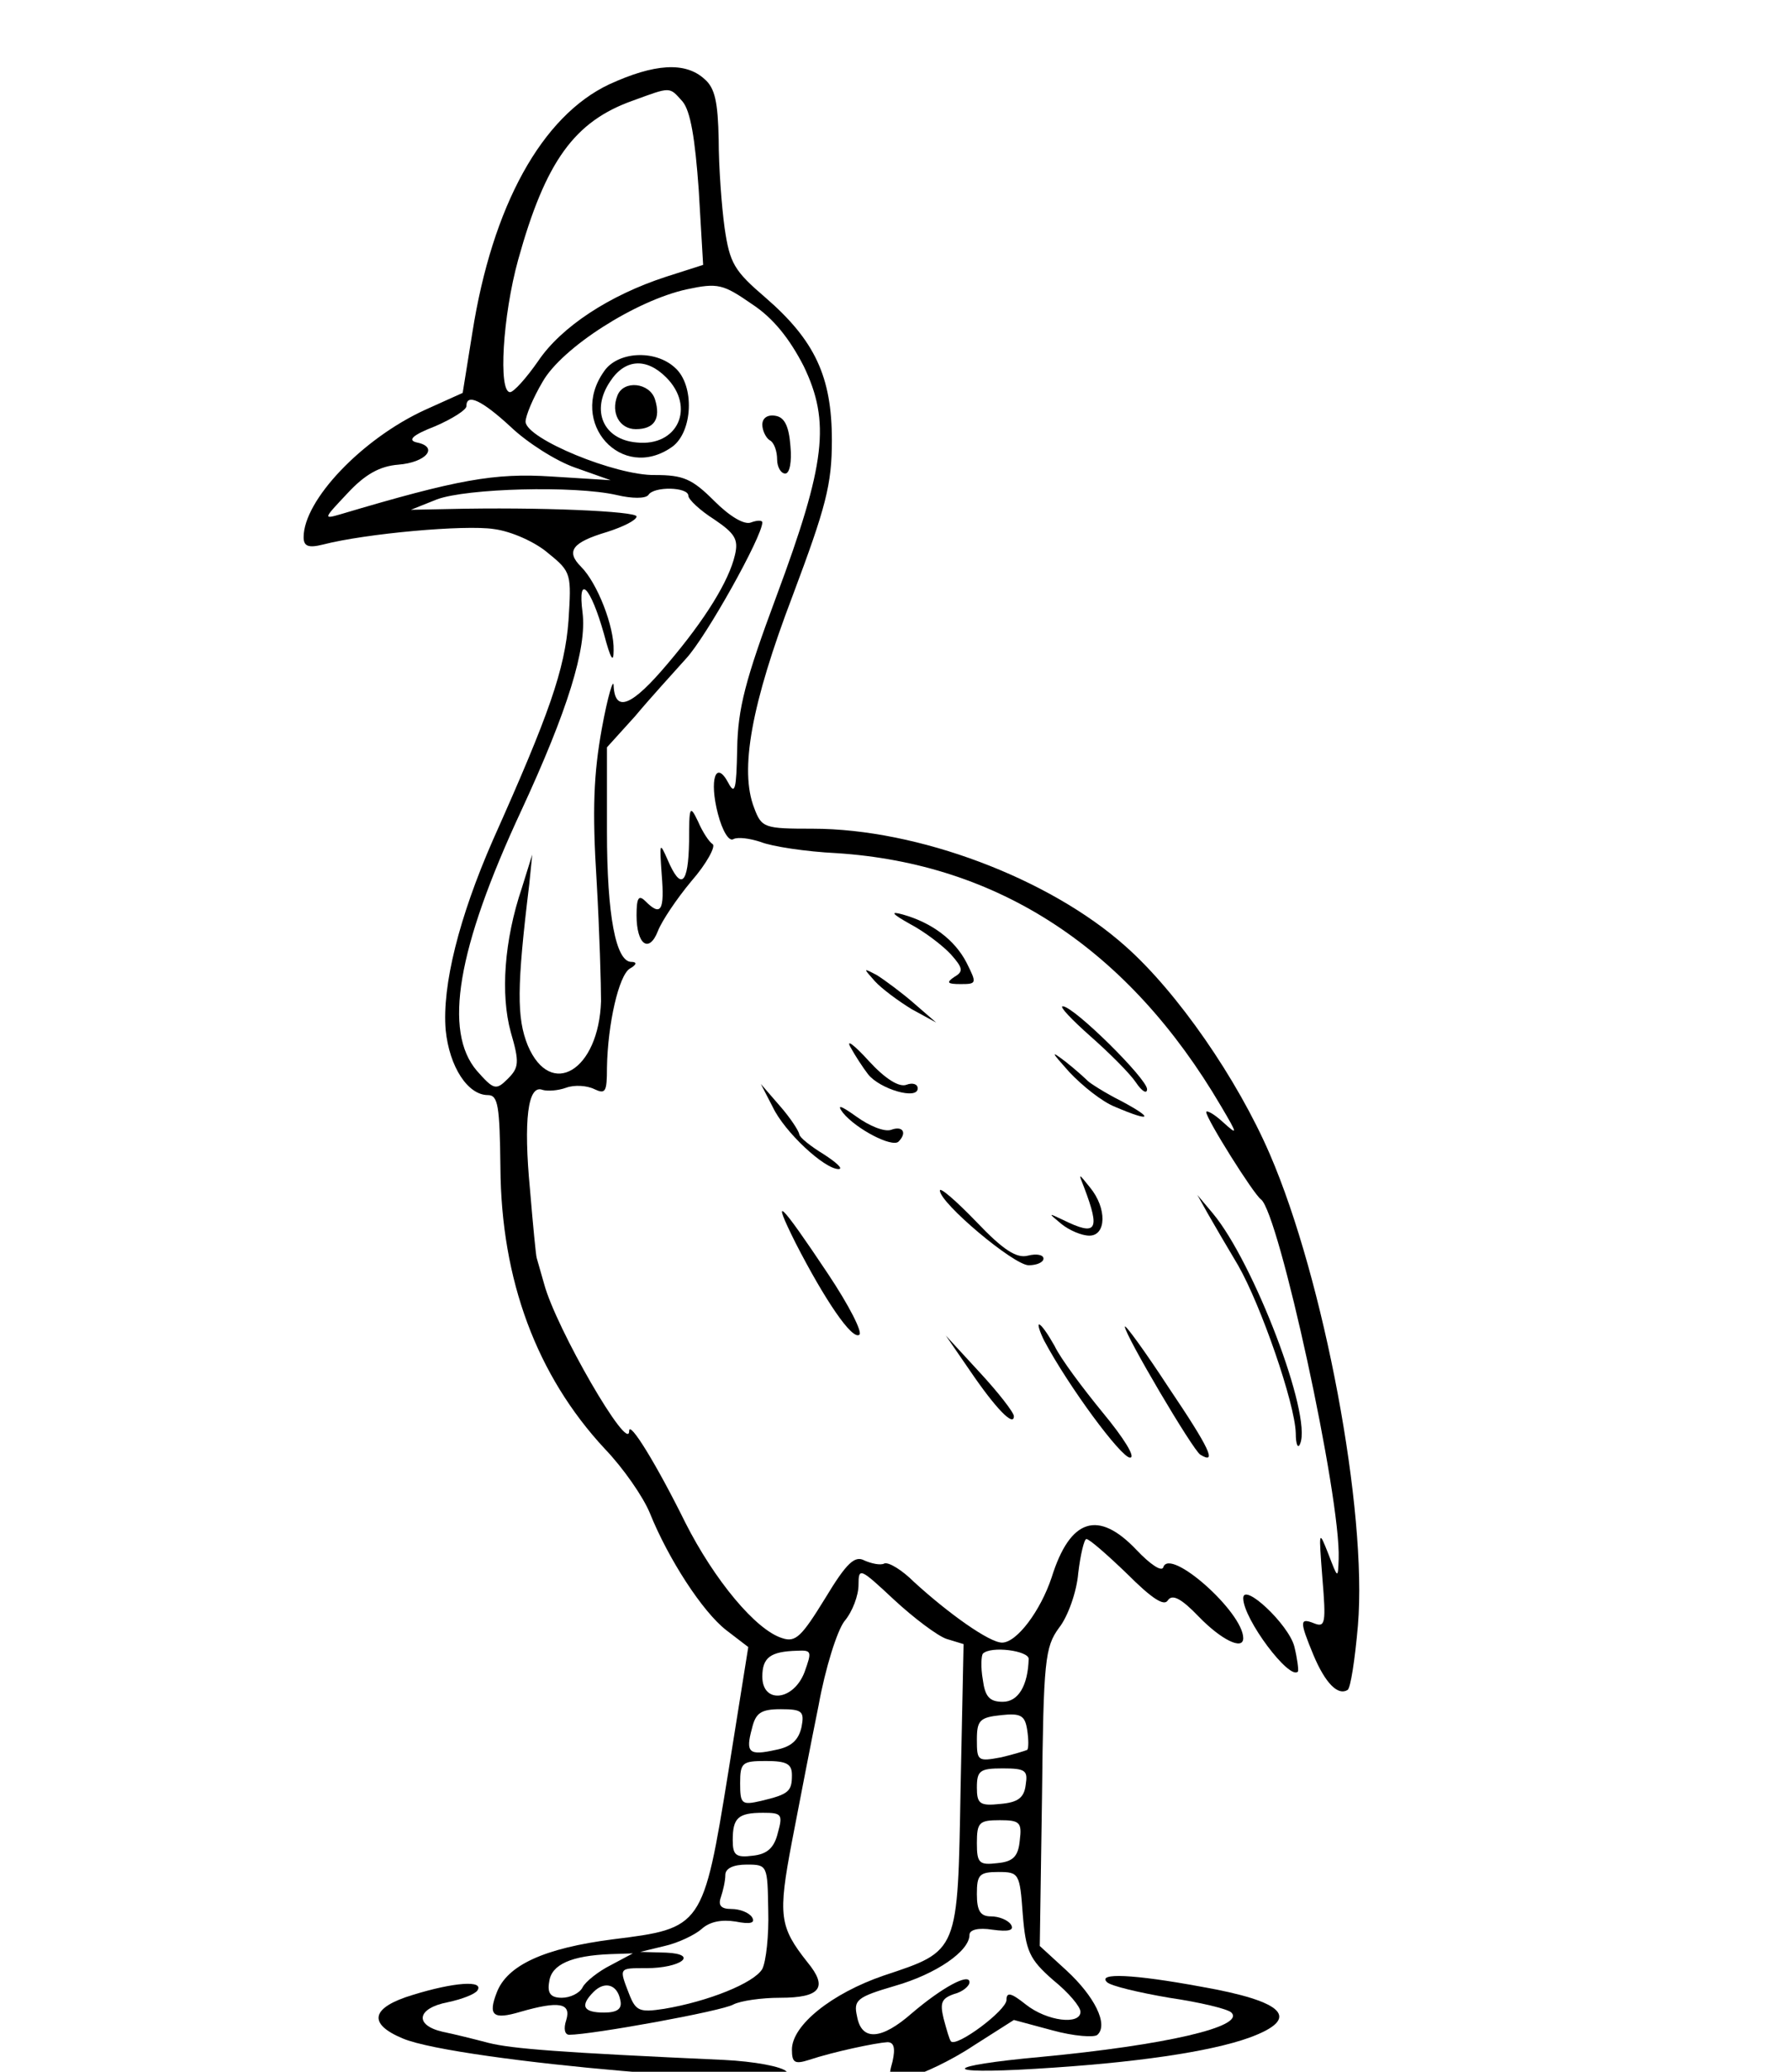 <?xml version="1.0" standalone="no"?>
<!DOCTYPE svg PUBLIC "-//W3C//DTD SVG 20010904//EN"
 "http://www.w3.org/TR/2001/REC-SVG-20010904/DTD/svg10.dtd">
<svg version="1.0" xmlns="http://www.w3.org/2000/svg"
 width="300pt" height="347pt" viewBox="150 30 30  280"
 preserveAspectRatio="xMidYMid meet">
<g transform="translate(0,347) scale(0.1,-0.1)"
fill="#000000" stroke="none">
<path d="M1263 3056 c-91 -43 -158 -164 -185 -336 l-13 -81 -51 -23 c-85 -39
-164 -122 -164 -172 0 -12 6 -15 26 -10 58 15 192 27 231 21 24 -3 57 -18 74
-33 31 -25 31 -28 27 -91 -5 -66 -26 -126 -102 -296 -46 -105 -69 -197 -64
-257 5 -50 30 -88 57 -88 14 0 16 -15 17 -98 1 -152 49 -281 141 -380 25 -26
52 -65 61 -87 25 -62 71 -133 103 -158 l30 -23 -27 -169 c-34 -210 -35 -211
-156 -226 -93 -12 -143 -35 -157 -72 -12 -31 -5 -37 32 -26 52 15 69 12 62
-11 -4 -12 -2 -20 4 -20 30 0 207 32 222 41 10 5 38 9 63 9 55 0 65 14 37 48
-38 48 -40 63 -21 163 10 52 26 135 36 184 9 50 25 101 35 114 11 13 19 35 19
49 0 24 2 23 48 -20 27 -25 59 -49 71 -53 l23 -7 -4 -193 c-4 -225 -2 -221
-104 -255 -70 -24 -124 -67 -124 -100 0 -18 4 -20 23 -14 33 11 90 23 106 24
9 0 11 -8 7 -26 -7 -25 -5 -26 24 -21 16 4 55 22 85 42 l55 35 52 -14 c29 -8
57 -10 61 -6 15 14 -4 52 -42 87 l-36 33 3 201 c2 185 4 203 23 229 12 15 24
49 26 74 3 25 8 46 11 46 4 0 28 -21 55 -47 34 -34 50 -44 55 -36 6 9 18 3 42
-22 30 -31 60 -46 60 -29 0 35 -99 123 -108 96 -2 -7 -18 4 -36 23 -52 55 -90
43 -115 -37 -15 -45 -47 -88 -67 -88 -17 0 -72 39 -119 82 -16 16 -34 27 -40
25 -5 -3 -18 0 -27 4 -13 7 -24 -3 -53 -51 -32 -52 -40 -60 -58 -54 -36 11
-92 79 -131 156 -39 79 -76 139 -76 124 0 -32 -99 139 -115 199 -5 17 -9 32
-10 35 -1 3 -5 44 -9 92 -9 94 -3 143 17 135 7 -2 21 -1 32 3 11 4 28 3 38 -2
15 -7 17 -4 17 29 1 59 16 125 31 134 9 5 10 9 2 9 -21 0 -33 63 -33 176 l0
114 38 42 c20 24 52 59 69 78 27 29 103 165 103 184 0 3 -7 3 -15 0 -9 -4 -29
8 -50 29 -30 30 -42 35 -80 35 -53 -1 -174 49 -175 72 0 8 10 32 23 54 26 46
126 110 195 125 42 9 49 7 88 -20 29 -19 51 -47 70 -84 36 -75 30 -131 -37
-311 -42 -113 -52 -151 -53 -206 -1 -55 -3 -63 -12 -46 -17 32 -26 4 -14 -42
6 -23 15 -38 21 -34 6 3 22 1 37 -4 15 -6 61 -13 102 -15 219 -14 395 -129
520 -342 23 -39 23 -40 2 -21 -12 11 -22 16 -22 13 0 -9 64 -111 74 -118 24
-18 108 -402 105 -486 -1 -27 -1 -27 -14 7 -13 33 -13 32 -8 -33 5 -60 4 -67
-11 -61 -20 8 -20 3 -1 -43 16 -38 33 -55 46 -47 4 2 10 41 14 87 13 155 -46
468 -119 637 -44 102 -125 219 -195 281 -103 92 -281 159 -423 159 -65 0 -69
1 -79 28 -20 51 -4 140 52 287 45 120 53 150 53 210 0 86 -23 135 -90 193 -42
36 -48 46 -55 94 -4 29 -8 83 -8 119 -1 51 -5 70 -19 82 -26 24 -68 21 -129
-7z m99 -23 c11 -13 17 -50 22 -119 l6 -102 -50 -16 c-77 -25 -142 -68 -173
-114 -16 -23 -33 -42 -38 -42 -16 0 -10 103 11 179 37 133 76 187 155 215 52
19 49 19 67 -1z m-232 -440 c22 -21 61 -46 87 -55 l48 -17 -80 5 c-77 5 -127
-4 -285 -51 -24 -7 -23 -6 9 28 24 26 44 37 69 39 38 3 55 24 25 30 -13 3 -6
10 25 22 23 10 42 22 42 27 0 18 21 8 60 -28z m143 -92 c21 -5 39 -5 43 0 7
12 54 11 54 -1 0 -5 16 -20 35 -32 28 -19 33 -27 28 -48 -8 -35 -40 -87 -91
-147 -48 -57 -71 -67 -73 -30 0 12 -8 -14 -16 -58 -11 -61 -13 -110 -7 -205 4
-69 6 -142 6 -163 -3 -94 -68 -133 -99 -60 -15 37 -15 79 2 218 l4 40 -14 -45
c-24 -71 -29 -144 -15 -195 12 -41 11 -48 -4 -63 -16 -16 -19 -15 -42 11 -45
53 -27 164 60 351 63 136 89 220 83 268 -7 54 11 35 29 -29 9 -34 13 -40 13
-22 1 32 -22 91 -44 113 -21 21 -12 33 35 47 22 7 40 16 40 21 0 7 -131 13
-255 10 l-50 -1 35 14 c40 15 186 19 243 6z m254 -1591 c-15 -39 -57 -43 -57
-6 0 26 11 34 47 35 20 1 20 -1 10 -29z m303 18 c-1 -36 -14 -58 -35 -58 -18
0 -24 7 -27 30 -3 17 -2 32 0 35 11 11 62 4 62 -7z m-307 -92 c-4 -18 -14 -27
-35 -31 -36 -8 -41 -4 -32 29 5 21 12 26 39 26 29 0 32 -3 28 -24z m305 -31
c-2 -1 -18 -6 -35 -10 -32 -6 -33 -5 -33 24 0 26 4 30 33 33 27 3 32 -1 35
-20 2 -13 2 -25 0 -27z m-318 -34 c0 -22 -4 -26 -42 -35 -26 -6 -28 -4 -28 24
0 28 3 30 35 30 28 0 35 -4 35 -19z m316 -13 c-2 -18 -11 -24 -34 -26 -28 -3
-32 0 -32 22 0 23 4 26 35 26 31 0 34 -3 31 -22z m-335 -65 c-5 -21 -15 -29
-34 -31 -23 -3 -27 1 -27 21 0 30 7 37 41 37 25 0 27 -2 20 -27z m327 -10 c-2
-22 -9 -29 -30 -31 -25 -3 -28 0 -28 27 0 28 3 31 31 31 27 0 30 -3 27 -27z
m-340 -95 c1 -34 -3 -69 -8 -79 -11 -19 -73 -44 -133 -54 -33 -5 -38 -3 -47
20 -14 36 -14 35 23 35 47 0 72 19 27 21 l-35 1 33 8 c18 4 41 15 50 23 11 10
27 13 46 10 20 -4 27 -2 22 6 -4 6 -16 11 -28 11 -14 0 -18 5 -14 16 3 9 6 22
6 30 0 9 11 14 29 14 28 0 28 -1 29 -62z m344 -5 c4 -50 9 -61 41 -89 21 -17
37 -36 37 -43 0 -18 -45 -13 -74 10 -20 16 -26 17 -26 6 0 -14 -67 -64 -75
-56 -2 2 -6 16 -10 31 -5 21 -3 27 14 33 12 3 21 11 21 16 0 13 -37 -7 -78
-42 -41 -36 -68 -38 -74 -4 -5 22 0 26 51 41 56 16 101 47 101 69 0 7 12 10
31 7 22 -3 30 -1 25 7 -4 6 -16 11 -27 11 -14 0 -19 7 -19 30 0 26 3 30 29 30
28 0 29 -2 33 -57z m-557 -69 c-16 -8 -34 -22 -38 -30 -4 -8 -17 -14 -28 -14
-15 0 -20 6 -17 22 3 23 30 35 83 37 l30 1 -30 -16z m13 -47 c3 -12 -4 -17
-22 -17 -28 0 -33 9 -14 28 15 15 32 10 36 -11z"/>
<path d="M1256 2668 c-49 -69 24 -150 92 -102 28 20 31 83 4 107 -27 25 -78
22 -96 -5z m84 -8 c40 -40 16 -94 -40 -88 -45 4 -62 43 -36 82 20 31 49 33 76
6z"/>
<path d="M1274 2635 c-9 -23 3 -45 25 -45 25 0 34 14 26 40 -7 23 -43 27 -51
5z"/>
<path d="M1470 2596 c0 -8 5 -18 10 -21 6 -3 10 -15 10 -26 0 -10 5 -19 11
-19 6 0 9 16 7 37 -2 27 -8 39 -20 41 -11 2 -18 -3 -18 -12z"/>
<path d="M1371 2033 c-1 -59 -11 -67 -29 -25 -11 25 -11 23 -8 -20 4 -49 -1
-57 -22 -36 -9 9 -12 5 -12 -19 0 -40 17 -52 29 -21 5 13 25 43 45 67 21 24
33 47 29 50 -5 3 -14 17 -20 31 -11 23 -12 20 -12 -27z"/>
<path d="M1670 1921 c19 -10 44 -29 55 -41 16 -18 17 -23 5 -30 -12 -8 -10
-10 8 -10 22 0 22 1 8 29 -16 31 -47 54 -86 65 -18 5 -15 1 10 -13z"/>
<path d="M1622 1844 c9 -10 32 -27 50 -38 l33 -18 -30 26 c-16 14 -39 31 -50
38 -19 10 -19 10 -3 -8z"/>
<path d="M1914 1769 c25 -22 53 -50 61 -62 8 -12 15 -16 15 -9 0 14 -99 112
-114 112 -5 0 12 -18 38 -41z"/>
<path d="M1589 1755 c6 -11 17 -28 24 -37 16 -20 67 -35 67 -19 0 6 -7 8 -15
5 -10 -4 -29 8 -51 32 -20 22 -31 30 -25 19z"/>
<path d="M1885 1721 c17 -18 44 -40 62 -47 49 -21 53 -16 8 8 -22 11 -42 24
-45 27 -3 3 -16 15 -30 26 -21 16 -20 14 5 -14z"/>
<path d="M1484 1674 c16 -34 70 -84 89 -84 7 0 -3 9 -20 20 -18 11 -33 23 -33
27 -1 5 -12 22 -26 38 l-26 30 16 -31z"/>
<path d="M1579 1666 c18 -22 66 -47 75 -39 12 12 6 22 -10 16 -9 -3 -29 5 -47
18 -21 15 -27 17 -18 5z"/>
<path d="M1905 1565 c22 -58 17 -66 -28 -44 -21 10 -21 10 -3 -5 11 -9 28 -16
38 -16 23 0 24 37 1 65 -16 20 -16 20 -8 0z"/>
<path d="M1710 1561 c0 -17 100 -101 120 -101 11 0 20 4 20 9 0 5 -9 7 -21 4
-15 -4 -33 7 -70 46 -27 28 -49 47 -49 42z"/>
<path d="M2072 1530 c8 -14 26 -45 41 -70 31 -54 77 -187 78 -227 0 -15 3 -22
6 -14 16 39 -63 245 -118 311 l-21 25 14 -25z"/>
<path d="M1515 1490 c39 -76 76 -131 86 -124 5 3 -14 40 -42 82 -66 99 -78
110 -44 42z"/>
<path d="M1851 1358 c33 -62 104 -158 116 -158 8 0 -8 26 -37 61 -27 33 -57
73 -65 90 -9 16 -18 29 -21 29 -2 0 1 -10 7 -22z"/>
<path d="M1960 1377 c0 -11 92 -167 102 -173 23 -14 13 8 -43 91 -32 49 -59
86 -59 82z"/>
<path d="M1751 1317 c34 -50 59 -76 59 -61 0 5 -21 32 -46 59 l-46 50 33 -48z"/>
<path d="M2120 1010 c0 -28 63 -112 74 -99 1 2 -1 18 -5 34 -8 30 -69 87 -69
65z"/>
<path d="M1936 491 c5 -5 43 -14 84 -21 41 -6 79 -15 84 -20 19 -19 -89 -44
-258 -60 -132 -12 -138 -24 -7 -16 135 8 236 23 289 42 71 26 49 49 -65 69
-92 17 -141 19 -127 6z"/>
<path d="M998 474 c-57 -17 -62 -39 -14 -59 73 -31 545 -71 519 -45 -6 7 -44
14 -85 16 -221 10 -286 15 -318 23 -19 5 -47 12 -62 15 -39 9 -35 32 7 40 19
4 37 11 40 16 9 14 -32 11 -87 -6z"/>
</g>
</svg>
